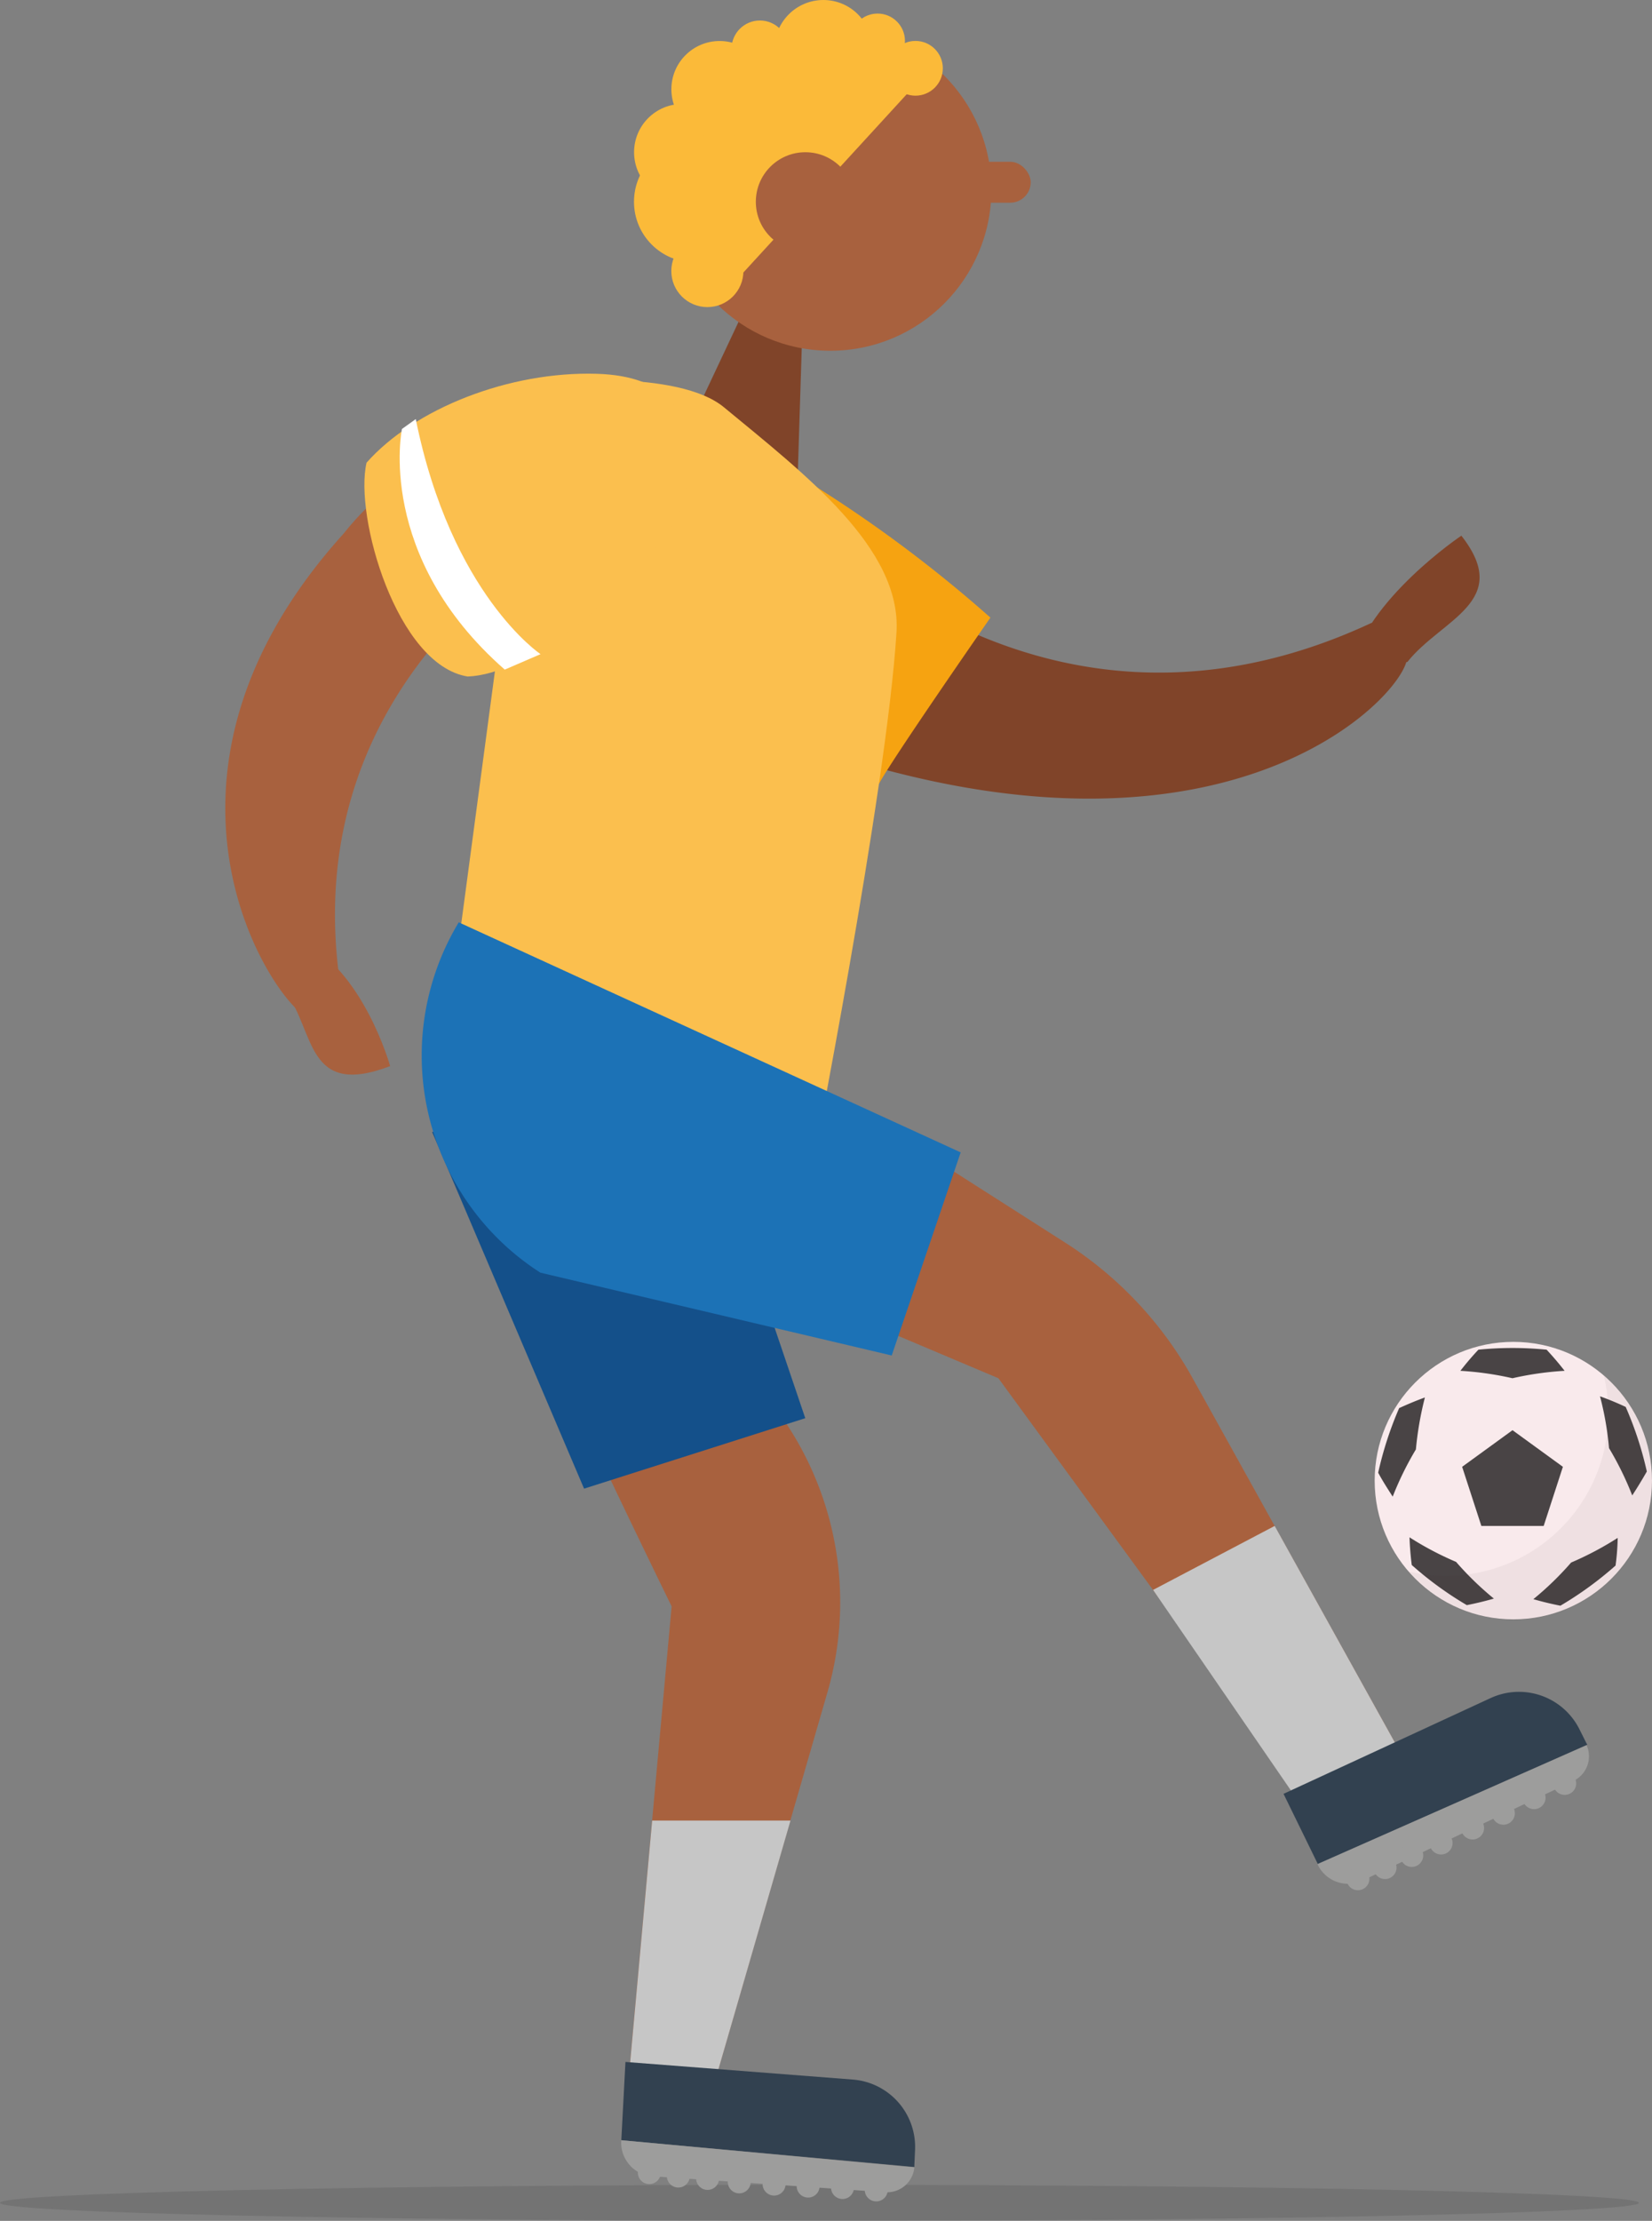 <svg xmlns="http://www.w3.org/2000/svg" width="118.057" height="158.612" viewBox="0 0 118.057 158.612">
    <rect x="0" y="0" width="118.057" height="158.612" fill="#808080" stroke="none"/>
    <defs>
        <style>
            .cls-1{fill:#010101;opacity:.1}.cls-1,.cls-10,.cls-9{fill-rule:evenodd}.cls-2{fill:#a8613e}.cls-3{fill:#804429}.cls-4{fill:#f6a311}.cls-5{fill:#fbba39}.cls-6{fill:#14508a}.cls-7{fill:#fbbf4e}.cls-8{fill:#f9eaec}.cls-9{fill:#494445}.cls-10{fill:#2b2523;opacity:.05}.cls-11{fill:#1c72b6}.cls-12{fill:#fff}.cls-13{fill:#c6c6c6}.cls-14{fill:#324150}.cls-15{fill:#9d9d9c}
        </style>
    </defs>
    <g id="Sport1" transform="translate(-57.23 -30.57)">
        <g id="Livello_1" data-name="Livello 1" transform="translate(57.23 30.57)">
            <path id="Path_810" d="M57.23 305.688c0 .712 26.212 1.288 58.561 1.288s58.561-.57 58.561-1.288-26.212-1.288-58.561-1.288-58.561.575-58.561 1.288z" class="cls-1" data-name="Path 810" transform="translate(-57.23 -148.364)"/>
            <path id="Path_811" d="M124.89 195.9c.171 1.607 9.442 20.514 9.442 20.514l-3.111 34.127h6.143l8.1-27.979a23.084 23.084 0 0 0-4.559-21.357l-3.351-3.989z" class="cls-2" data-name="Path 811" transform="translate(-86.335 -101.69)"/>
            <path id="Path_812" d="M152.008 93.65s16.833 20.012 41.415 8.547a3.231 3.231 0 0 1 2.541 2.279c.57 2.034-11.4 16.138-39.808 7.482-11.841-4.94-10.04-12.587-10.04-12.587z" class="cls-3" data-name="Path 812" transform="translate(-95.424 -57.705)"/>
            <path id="Path_813" d="M230.676 106.73c2.433-3.071 7.562-4.3 3.858-9.02 0 0-6.758 4.519-7.9 9.51z" class="cls-3" data-name="Path 813" transform="translate(-130.101 -59.452)"/>
            <path id="Path_814" d="M156.19 91.64a95.443 95.443 0 0 1 12.405 9.311s-7.18 10.325-7.978 11.9c-.41.8-7.322-5.083-9.037-7.026.42-.657 4.61-14.185 4.61-14.185z" class="cls-4" data-name="Path 814" transform="translate(-97.817 -56.841)"/>
            <path id="Path_815" d="M142.8 76.706l5.727-12.166 2.923 1.88-.433 13.687z" class="cls-3" data-name="Path 815" transform="translate(-94.04 -45.183)"/>
            <circle id="Ellipse_204" cx="11.511" cy="11.511" r="11.511" class="cls-2" data-name="Ellipse 204" transform="translate(47.826 2.029)"/>
            <rect id="Rectangle_640" width="5.647" height="2.923" class="cls-2" data-name="Rectangle 640" rx="1.462" transform="translate(68.01 11.554)"/>
            <path id="Path_816" d="M144.448 53.67a11.156 11.156 0 1 1 15.079-16.447" class="cls-5" data-name="Path 816" transform="translate(-93.192 -32.17)"/>
            <circle id="Ellipse_205" cx="3.539" cy="3.539" r="3.539" class="cls-2" data-name="Ellipse 205" transform="translate(54.014 10.872)"/>
            <circle id="Ellipse_206" cx="4.325" cy="4.325" r="4.325" class="cls-5" data-name="Ellipse 206" transform="translate(45.307 10.086)"/>
            <circle id="Ellipse_207" cx="2.576" cy="2.576" r="2.576" class="cls-5" data-name="Ellipse 207" transform="translate(47.974 16.781)"/>
            <circle id="Ellipse_208" cx="3.447" cy="3.447" r="3.447" class="cls-5" data-name="Ellipse 208" transform="translate(45.313 7.425)"/>
            <circle id="Ellipse_209" cx="3.447" cy="3.447" r="3.447" class="cls-5" data-name="Ellipse 209" transform="translate(47.979 2.929)"/>
            <circle id="Ellipse_210" cx="2.029" cy="2.029" r="2.029" class="cls-5" data-name="Ellipse 210" transform="translate(52.276 1.464)"/>
            <circle id="Ellipse_211" cx="3.493" cy="3.493" r="3.493" class="cls-5" data-name="Ellipse 211" transform="translate(55.347)"/>
            <circle id="Ellipse_212" cx="1.955" cy="1.955" r="1.955" class="cls-5" data-name="Ellipse 212" transform="translate(60.761 .969)"/>
            <circle id="Ellipse_213" cx="1.955" cy="1.955" r="1.955" class="cls-5" data-name="Ellipse 213" transform="translate(63.467 2.923)"/>
            <path id="Path_817" d="M156.514 168.35l16.172 10.32a27.084 27.084 0 0 1 8.98 9.607l15.049 27.1-6.393 3.738-22.542-30.844-19.42-8.2z" class="cls-2" data-name="Path 817" transform="translate(-96.432 -89.839)"/>
            <path id="Path_818" d="M122.285 193.886l15.807-5.032-8.741-25.785-17.921 5.351z" class="cls-6" data-name="Path 818" transform="translate(-80.545 -87.568)"/>
            <path id="Path_819" d="M116.955 78.645c3.9-.519 12.872-1.174 16.1 1.487 5.776 4.768 12.711 10.068 12.335 16.086-.712 11.4-6.223 39.255-6.223 39.255l-25.927-10.621 4.69-35.13z" class="cls-7" data-name="Path 819" transform="translate(-81.324 -51.048)"/>
            <circle id="Ellipse_214" cx="9.909" cy="9.909" r="9.909" class="cls-8" data-name="Ellipse 214" transform="translate(98.238 95.834)"/>
            <path id="Path_820" d="M241.973 216.658l-1.373-4.222 3.6-2.615 3.6 2.615-1.373 4.222z" class="cls-9" data-name="Path 820" transform="translate(-136.111 -107.678)"/>
            <path id="Path_821" d="M246.54 199.64c.456.49.883.992 1.288 1.51a22.759 22.759 0 0 0-3.727.53 22.683 22.683 0 0 0-3.721-.53c.4-.519.826-1.02 1.288-1.51a24.855 24.855 0 0 1 4.872 0z" class="cls-9" data-name="Path 821" transform="translate(-136.016 -103.248)"/>
            <path id="Path_822" d="M231.574 206.478c.61-.279 1.225-.536 1.835-.758a23.528 23.528 0 0 0-.644 3.71 22.613 22.613 0 0 0-1.658 3.373c-.365-.57-.712-1.105-1.037-1.709a25.423 25.423 0 0 1 1.5-4.616z" class="cls-9" data-name="Path 822" transform="translate(-131.581 -105.915)"/>
            <path id="Path_823" d="M234.16 225.227a21.74 21.74 0 0 1-.16-1.977 22.46 22.46 0 0 0 3.328 1.755 22.224 22.224 0 0 0 2.7 2.621c-.627.182-1.271.336-1.932.467a24.922 24.922 0 0 1-3.936-2.866z" class="cls-9" data-name="Path 823" transform="translate(-133.272 -113.456)"/>
            <path id="Path_824" d="M251.462 228.164c-.661-.131-1.3-.285-1.932-.467a22.18 22.18 0 0 0 2.7-2.616 22.749 22.749 0 0 0 3.328-1.761 16.778 16.778 0 0 1-.154 1.977 25.238 25.238 0 0 1-3.942 2.867z" class="cls-9" data-name="Path 824" transform="translate(-139.952 -113.486)"/>
            <path id="Path_825" d="M261.235 210.943q-.5.878-1.043 1.709a22.4 22.4 0 0 0-1.658-3.379 22.221 22.221 0 0 0-.644-3.7 21.86 21.86 0 0 1 1.835.758 25.006 25.006 0 0 1 1.51 4.612z" class="cls-9" data-name="Path 825" transform="translate(-143.548 -105.85)"/>
            <path id="Path_826" d="M247.818 203a11.59 11.59 0 0 1-11.277 14.291 11.4 11.4 0 0 1-2.7-.319A9.909 9.909 0 1 0 247.818 203z" class="cls-10" data-name="Path 826" transform="translate(-133.203 -104.745)"/>
            <path id="Path_827" d="M112.76 146.17a18.417 18.417 0 0 0 5.835 25.021l25.107 5.915 4.928-14.506z" class="cls-11" data-name="Path 827" transform="translate(-79.977 -80.298)"/>
            <path id="Path_828" d="M110.338 93.143s-20.514 10.1-16.491 33.386a2.467 2.467 0 0 1-2.427 1.371c-1.778-.131-13.807-16.422 2.519-34.5 6.587-8.206 12.422-4.559 12.422-4.559z" class="cls-2" data-name="Path 828" transform="translate(-69.385 -55.289)"/>
            <path id="Path_829" d="M93.05 152.122c2.12 2.809 1.436 7.59 7.47 5.288 0 0-1.926-6.923-6.433-8.98z" class="cls-2" data-name="Path 829" transform="translate(-72.639 -81.27)"/>
            <path id="Path_830" d="M119.54 77.413c10.223.308 5.59 10.639 5.59 10.639-4.1 5.7-10.644 10.827-14.816 10.981-5.06-.8-8.126-11.442-7.231-15.271 3.417-3.862 10.189-6.537 16.457-6.349z" class="cls-7" data-name="Path 830" transform="translate(-76.888 -50.717)"/>
            <path id="Path_831" d="M107.517 83.8s-1.909 9.072 7.345 17.186l2.559-1.105s-6.382-4.257-8.918-16.787z" class="cls-12" data-name="Path 831" transform="translate(-78.792 -53.163)"/>
            <path id="Path_832" d="M136.01 277.577l1.715-18.827h9.886l-5.459 18.827z" class="cls-13" data-name="Path 832" transform="translate(-91.119 -128.727)"/>
            <path id="Path_833" d="M212.6 242.037l-10.76-15.647 8.69-4.57 9.191 16.553z" class="cls-13" data-name="Path 833" transform="translate(-119.437 -112.84)"/>
            <path id="Path_834" d="M135.14 294.641v-.051l20.947 1.915a.572.572 0 0 0 0-.091l.051-1.14a4.826 4.826 0 0 0-4.45-5.015L135.442 289l-.3 5.658" class="cls-14" data-name="Path 834" transform="translate(-90.745 -141.739)"/>
            <path id="Path_835" d="M135.137 298.81v.051a2.4 2.4 0 0 0 2.234 2.524l16.639 1.14a1.954 1.954 0 0 0 2.074-1.778z" class="cls-15" data-name="Path 835" transform="translate(-90.742 -145.959)"/>
            <circle id="Ellipse_215" cx=".821" cy=".821" r=".821" class="cls-15" data-name="Ellipse 215" transform="translate(45.581 154.343)"/>
            <circle id="Ellipse_216" cx=".821" cy=".821" r=".821" class="cls-15" data-name="Ellipse 216" transform="translate(47.655 154.589)"/>
            <circle id="Ellipse_217" cx=".821" cy=".821" r=".821" class="cls-15" data-name="Ellipse 217" transform="translate(49.746 154.759)"/>
            <circle id="Ellipse_218" cx=".821" cy=".821" r=".821" class="cls-15" data-name="Ellipse 218" transform="translate(52.008 155.005)"/>
            <circle id="Ellipse_219" cx=".821" cy=".821" r=".821" class="cls-15" data-name="Ellipse 219" transform="translate(54.498 155.164)"/>
            <circle id="Ellipse_220" cx=".821" cy=".821" r=".821" class="cls-15" data-name="Ellipse 220" transform="translate(56.931 155.307)"/>
            <circle id="Ellipse_221" cx=".821" cy=".821" r=".821" class="cls-15" data-name="Ellipse 221" transform="translate(59.387 155.409)"/>
            <circle id="Ellipse_222" cx=".821" cy=".821" r=".821" class="cls-15" data-name="Ellipse 222" transform="translate(61.798 155.58)"/>
            <path id="Path_836" d="M220.667 254.961v-.051l19.233-8.51a.114.114 0 0 0-.04-.085l-.519-1.037a4.832 4.832 0 0 0-6.331-2.222L218.2 249.9l2.49 5.094" class="cls-14" data-name="Path 836" transform="translate(-126.475 -121.787)"/>
            <path id="Path_837" d="M222.49 257.785v.051a2.4 2.4 0 0 0 3.18 1.14l15.083-7.117a1.955 1.955 0 0 0 .952-2.559z" class="cls-15" data-name="Path 837" transform="translate(-128.32 -124.662)"/>
            <circle id="Ellipse_223" cx=".821" cy=".821" r=".821" class="cls-15" data-name="Ellipse 223" transform="translate(96.221 133.357)"/>
            <circle id="Ellipse_224" cx=".821" cy=".821" r=".821" class="cls-15" data-name="Ellipse 224" transform="translate(98.159 132.559)"/>
            <circle id="Ellipse_225" cx=".821" cy=".821" r=".821" class="cls-15" data-name="Ellipse 225" transform="translate(100.067 131.693)"/>
            <circle id="Ellipse_226" cx=".821" cy=".821" r=".821" class="cls-15" data-name="Ellipse 226" transform="translate(102.164 130.804)"/>
            <circle id="Ellipse_227" cx=".821" cy=".821" r=".821" class="cls-15" data-name="Ellipse 227" transform="translate(104.415 129.733)"/>
            <circle id="Ellipse_228" cx=".821" cy=".821" r=".821" class="cls-15" data-name="Ellipse 228" transform="translate(106.615 128.678)"/>
            <circle id="Ellipse_229" cx=".821" cy=".821" r=".821" class="cls-15" data-name="Ellipse 229" transform="translate(108.809 127.567)"/>
            <circle id="Ellipse_230" cx=".821" cy=".821" r=".821" class="cls-15" data-name="Ellipse 230" transform="translate(110.997 126.547)"/>
        </g>
    </g>
</svg>
